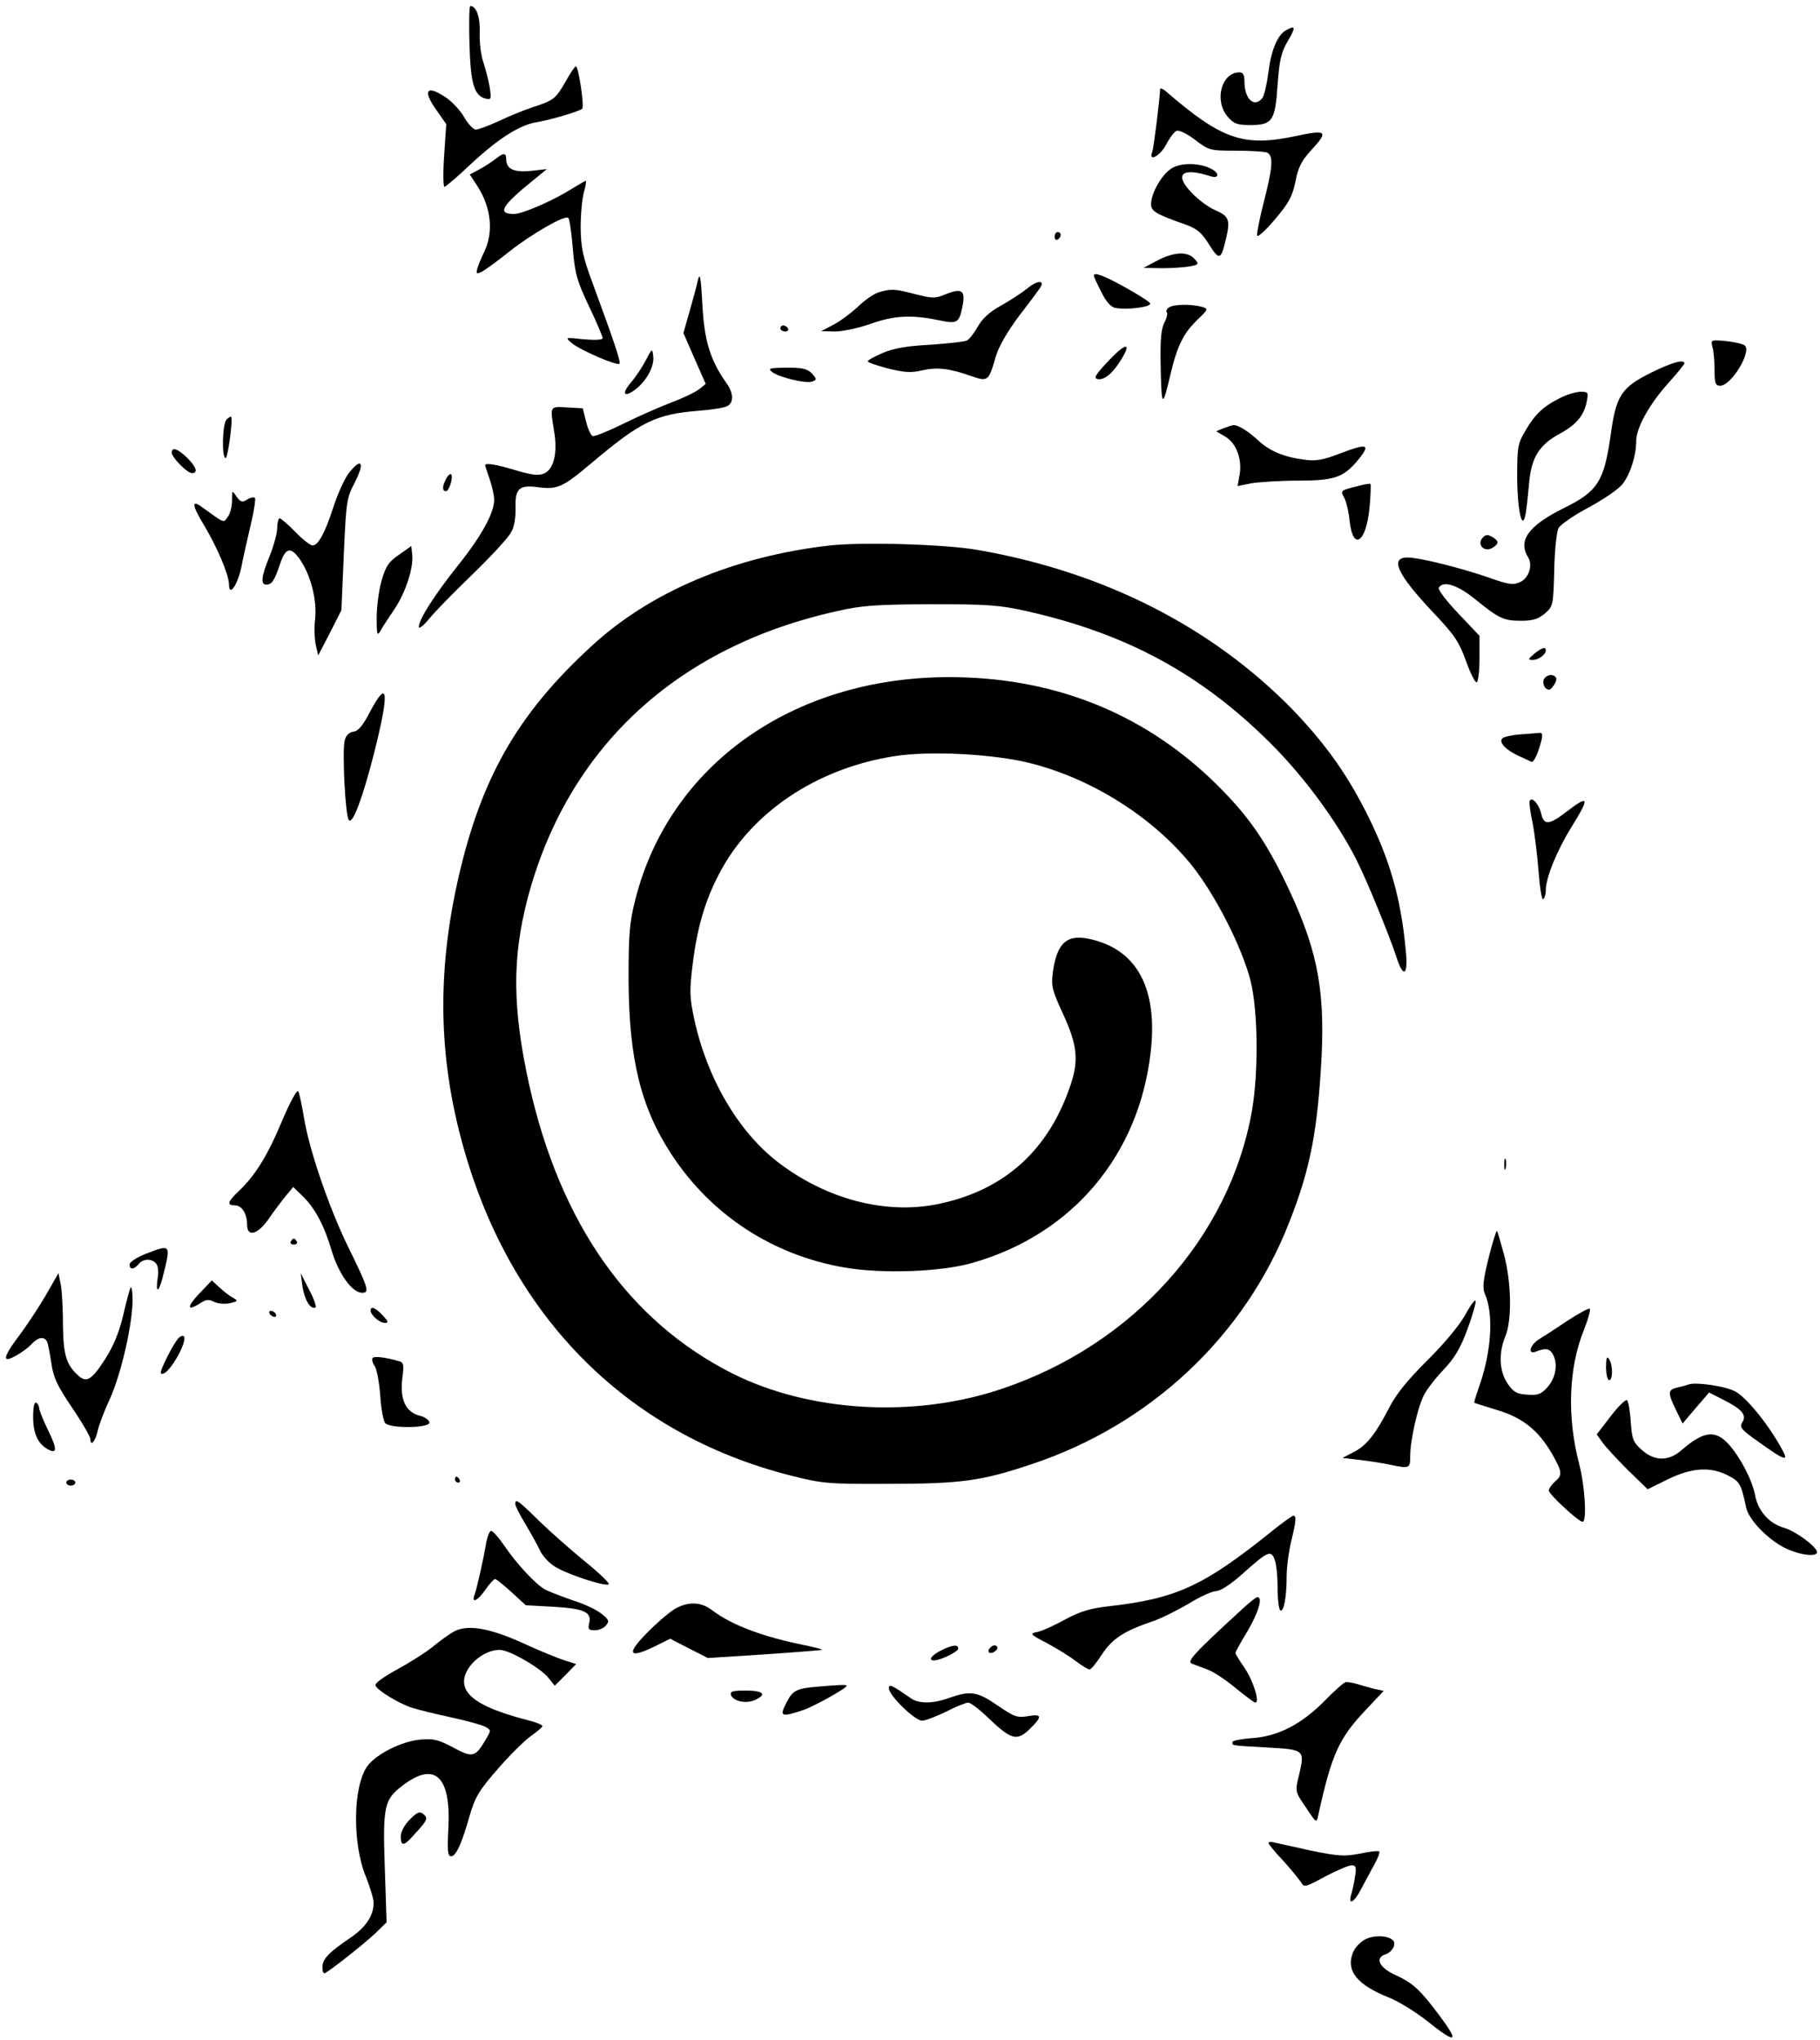 <?xml version="1.0" standalone="no"?>
<!DOCTYPE svg PUBLIC "-//W3C//DTD SVG 20010904//EN"
 "http://www.w3.org/TR/2001/REC-SVG-20010904/DTD/svg10.dtd">
<svg version="1.0" xmlns="http://www.w3.org/2000/svg"
 width="604pt" height="677pt" viewBox="0 0 604 677"
 preserveAspectRatio="xMidYMid meet">

<g transform="translate(0,677) scale(0.1,-0.1)"
fill="#000000" stroke="none">
<path d="M1558 6623 c4 -134 16 -173 57 -181 15 -3 16 1 10 39 -4 24 -14 61
-21 83 -8 22 -13 65 -12 97 2 52 -11 89 -31 89 -4 0 -5 -57 -3 -127z"/>
<path d="M4267 6669 c-28 -16 -49 -67 -58 -142 -5 -38 -14 -76 -20 -83 -27
-33 -59 -2 -59 55 0 23 -5 31 -17 31 -60 -1 -84 -94 -39 -147 21 -24 32 -28
75 -28 74 0 83 14 91 134 6 82 12 108 34 145 27 46 26 54 -7 35z"/>
<path d="M1878 6501 c-34 -59 -40 -64 -108 -86 -30 -10 -82 -31 -115 -47 -33
-15 -67 -28 -76 -28 -8 0 -25 18 -38 40 -12 22 -39 51 -59 65 -67 46 -82 26
-31 -44 l30 -43 -7 -104 c-4 -57 -3 -104 1 -104 4 0 44 34 88 76 93 86 162
130 221 139 46 8 137 35 148 44 8 7 -12 141 -21 141 -3 0 -18 -22 -33 -49z"/>
<path d="M3850 6474 c-1 -33 -21 -194 -26 -208 -14 -35 26 -14 46 24 12 23 27
43 35 46 8 3 35 -10 61 -30 46 -35 49 -36 135 -36 48 0 94 -3 103 -6 23 -9 20
-49 -10 -165 -14 -55 -24 -105 -22 -111 2 -6 29 18 59 54 46 54 58 76 68 125
9 47 20 69 51 103 60 65 55 71 -52 48 -172 -36 -244 -11 -430 150 -10 8 -18
11 -18 6z"/>
<path d="M1644 6242 c-12 -9 -36 -25 -53 -34 l-32 -17 25 -38 c47 -73 55 -156
21 -223 -7 -14 -16 -36 -20 -48 -6 -22 -5 -23 17 -12 12 7 52 36 88 65 73 58
186 123 196 112 4 -4 11 -50 15 -102 7 -84 14 -108 54 -192 25 -52 45 -100 45
-105 0 -6 -25 -7 -62 -4 -63 7 -63 7 -41 -12 26 -23 151 -77 159 -69 5 5 -18
74 -91 272 -31 84 -37 113 -38 180 0 44 5 97 11 118 6 20 8 37 6 37 -2 0 -23
-12 -47 -27 -62 -39 -163 -83 -191 -83 -58 0 -42 27 70 117 l39 32 -52 -6
c-57 -6 -83 6 -83 38 0 23 -9 23 -36 1z"/>
<path d="M3893 6214 c-34 -17 -73 -83 -73 -122 0 -23 17 -33 114 -67 39 -14
54 -27 79 -67 34 -54 39 -52 57 25 13 58 8 70 -38 90 -21 9 -55 34 -76 56 -61
63 -35 87 62 56 27 -9 30 10 3 24 -36 20 -95 22 -128 5z"/>
<path d="M3500 5984 c0 -8 5 -12 10 -9 6 3 10 10 10 16 0 5 -4 9 -10 9 -5 0
-10 -7 -10 -16z"/>
<path d="M3840 5905 l-45 -24 61 -1 c34 0 76 3 93 6 30 6 31 8 15 25 -23 26
-69 23 -124 -6z"/>
<path d="M2316 5840 c-4 -19 -17 -67 -28 -105 l-20 -70 37 -85 37 -84 -21 -17
c-12 -10 -54 -30 -94 -45 -39 -15 -112 -47 -160 -71 -49 -24 -94 -42 -100 -40
-6 2 -16 23 -22 48 l-11 44 -52 3 c-58 3 -57 7 -43 -80 12 -71 -1 -125 -33
-139 -17 -8 -40 -6 -93 10 -66 20 -103 26 -103 17 0 -2 7 -23 15 -46 8 -23 15
-54 15 -69 0 -43 -43 -121 -119 -216 -76 -95 -131 -180 -131 -205 0 -8 15 3
33 25 17 22 83 89 146 150 62 60 120 123 128 140 10 17 15 51 14 82 -2 62 13
75 76 66 63 -8 81 0 178 82 161 136 213 161 355 172 41 3 83 10 93 15 23 12
22 43 -3 78 -53 75 -73 140 -79 260 -5 90 -8 108 -15 80z"/>
<path d="M3630 5855 c0 -3 11 -27 25 -54 16 -33 32 -50 47 -53 38 -7 119 3
115 15 -1 5 -39 29 -82 53 -74 41 -105 52 -105 39z"/>
<path d="M3412 5815 c-17 -14 -56 -40 -88 -58 -39 -21 -64 -44 -79 -71 -12
-21 -28 -42 -36 -46 -8 -4 -63 -10 -122 -14 -77 -4 -122 -12 -157 -27 -28 -12
-50 -24 -50 -28 0 -4 30 -14 68 -24 53 -13 76 -15 112 -6 50 11 90 7 163 -19
56 -19 58 -18 82 66 10 33 39 83 78 135 35 45 66 87 70 94 15 24 -12 22 -41
-2z"/>
<path d="M2916 5800 c-16 -5 -48 -27 -70 -49 -23 -21 -59 -48 -81 -59 l-40
-21 46 -1 c25 0 78 11 117 25 79 28 137 31 224 13 67 -14 71 -11 83 50 9 48
-4 56 -53 37 -38 -16 -46 -16 -105 -1 -70 18 -79 18 -121 6z"/>
<path d="M3880 5750 c-8 -5 -11 -12 -8 -16 4 -3 0 -20 -8 -35 -11 -22 -14 -58
-12 -152 3 -131 6 -132 33 -17 22 93 43 135 90 180 35 34 36 35 13 42 -35 9
-91 9 -108 -2z"/>
<path d="M2590 5680 c0 -5 7 -10 16 -10 8 0 12 5 9 10 -3 6 -10 10 -16 10 -5
0 -9 -4 -9 -10z"/>
<path d="M5683 5619 c4 -13 7 -48 7 -76 0 -46 3 -53 19 -53 36 0 104 111 82
133 -5 5 -33 12 -62 15 -51 5 -52 4 -46 -19z"/>
<path d="M3680 5574 c-45 -48 -52 -59 -37 -62 22 -4 50 19 78 65 36 58 15 56
-41 -3z"/>
<path d="M2143 5574 c-12 -23 -34 -56 -49 -73 -32 -38 -24 -52 14 -24 37 28
64 77 60 110 -3 28 -4 28 -25 -13z"/>
<path d="M5481 5534 c-101 -50 -118 -76 -136 -210 -22 -152 -43 -185 -155
-240 -117 -58 -153 -107 -119 -163 17 -26 3 -70 -27 -83 -22 -10 -38 -8 -102
15 -99 34 -232 67 -271 67 -60 0 -33 -57 83 -180 71 -75 87 -97 111 -163 15
-42 31 -74 36 -71 5 3 9 39 9 80 l0 74 -71 75 c-39 41 -68 79 -64 85 15 24 62
9 120 -38 80 -65 95 -72 154 -72 38 0 56 6 78 24 27 24 28 27 31 143 1 65 8
128 14 140 6 12 51 43 100 69 50 27 100 61 113 78 26 34 45 95 45 142 0 44 42
120 105 191 30 33 55 64 55 67 0 15 -43 3 -109 -30z"/>
<path d="M2563 5535 c25 -18 113 -39 133 -31 15 6 15 8 -1 26 -15 16 -31 20
-84 20 -58 -1 -64 -2 -48 -15z"/>
<path d="M5175 5448 c-54 -27 -82 -54 -113 -108 -25 -42 -27 -53 -27 -155 1
-115 18 -184 29 -115 3 19 8 65 11 101 8 82 34 123 100 159 56 30 82 61 91
108 6 30 5 32 -22 32 -16 -1 -47 -10 -69 -22z"/>
<path d="M752 5378 c-14 -14 -17 -128 -3 -128 7 0 25 130 18 137 -2 1 -9 -3
-15 -9z"/>
<path d="M4061 5349 l-25 -10 32 -19 c36 -22 56 -78 45 -130 l-6 -33 44 9 c24
4 94 9 154 9 122 0 152 10 199 65 47 57 37 61 -60 24 -55 -21 -79 -25 -118
-19 -64 8 -114 29 -151 64 -31 29 -67 52 -82 50 -4 0 -19 -5 -32 -10z"/>
<path d="M570 5268 c0 -16 51 -68 67 -68 21 0 15 20 -16 51 -31 30 -51 37 -51
17z"/>
<path d="M1156 5198 c-13 -18 -36 -68 -50 -112 -28 -86 -50 -126 -69 -126 -7
0 -33 20 -57 45 -24 25 -48 45 -52 45 -4 0 -8 -15 -8 -32 0 -18 -12 -60 -25
-93 -28 -68 -31 -95 -11 -95 18 0 27 13 46 70 18 54 36 57 67 11 35 -52 55
-132 49 -194 -4 -28 -2 -68 2 -87 l8 -35 39 75 38 75 8 185 c8 178 9 187 38
242 33 66 20 81 -23 26z"/>
<path d="M1481 5182 c-14 -26 -14 -42 -1 -42 11 0 25 48 17 56 -3 3 -10 -3
-16 -14z"/>
<path d="M4510 5158 c-63 -16 -62 -15 -49 -40 7 -12 15 -47 18 -77 11 -101 55
-72 66 44 4 42 5 78 3 79 -1 2 -19 -1 -38 -6z"/>
<path d="M770 5109 c0 -19 -6 -44 -14 -54 -15 -21 -9 -23 -84 31 -37 28 -36 9
4 -57 45 -75 83 -165 84 -198 0 -43 28 -4 41 57 6 31 20 94 31 140 11 46 17
86 14 90 -4 3 -16 1 -26 -6 -16 -10 -22 -8 -35 10 -15 22 -15 22 -15 -13z"/>
<path d="M4920 4985 c-19 -22 5 -48 31 -34 10 5 19 14 19 19 0 5 -9 14 -19 19
-14 8 -22 7 -31 -4z"/>
<path d="M2755 4960 c-319 -36 -598 -154 -794 -336 -234 -215 -354 -419 -430
-726 -79 -320 -80 -608 -1 -906 153 -581 544 -980 1096 -1119 102 -26 122 -28
324 -27 236 0 307 9 473 65 395 131 709 426 856 804 70 177 94 305 107 550 11
233 -17 367 -126 590 -69 140 -129 222 -238 327 -238 227 -534 342 -877 341
-516 -2 -925 -293 -1037 -740 -19 -75 -22 -114 -22 -263 1 -265 41 -427 144
-583 131 -199 334 -332 572 -373 125 -22 323 -15 428 16 330 95 551 358 589
701 23 205 -43 332 -190 370 -86 23 -121 -6 -135 -108 -6 -46 -2 -60 35 -140
46 -101 51 -151 25 -230 -73 -221 -222 -354 -443 -399 -174 -35 -370 17 -530
140 -132 102 -235 279 -277 474 -16 74 -16 95 -5 184 15 121 41 210 88 299
105 202 321 348 577 389 119 20 339 8 461 -24 205 -53 406 -182 532 -340 77
-97 165 -270 193 -380 25 -99 27 -302 5 -431 -74 -421 -395 -778 -831 -924
-291 -98 -639 -77 -895 52 -343 174 -570 497 -673 958 -55 250 -57 417 -6 614
131 501 494 839 1028 957 82 19 130 22 312 23 188 0 228 -3 317 -23 330 -74
578 -208 808 -437 112 -111 222 -261 286 -387 35 -69 109 -250 134 -326 23
-71 39 -58 30 27 -16 170 -52 296 -125 443 -69 139 -141 239 -249 352 -268
275 -627 458 -1046 531 -109 19 -380 27 -490 15z"/>
<path d="M1324 4929 c-34 -23 -44 -38 -58 -87 -9 -32 -16 -87 -16 -123 0 -56
2 -61 13 -42 6 12 27 43 45 70 37 54 65 138 60 182 l-3 29 -41 -29z"/>
<path d="M5091 4600 c-21 -18 -21 -20 -4 -20 19 0 43 18 43 32 0 13 -13 9 -39
-12z"/>
<path d="M5123 4514 c-3 -8 0 -21 6 -27 10 -9 16 -8 26 7 8 10 12 23 9 27 -9
15 -34 10 -41 -7z"/>
<path d="M1228 4408 c-23 -45 -39 -64 -55 -66 -15 -2 -25 -13 -29 -29 -9 -36
2 -253 14 -265 13 -13 45 73 82 217 53 209 49 258 -12 143z"/>
<path d="M5045 4333 c-27 -2 -54 -8 -59 -13 -13 -13 10 -38 53 -58 20 -9 39
-18 43 -20 8 -4 23 29 34 73 4 18 2 24 -7 23 -8 -1 -36 -3 -64 -5z"/>
<path d="M5077 4113 c-3 -4 1 -37 9 -73 7 -36 16 -109 20 -162 4 -54 11 -95
15 -92 5 3 9 16 9 30 0 41 37 132 85 209 62 100 59 109 -18 50 -56 -43 -73
-44 -82 -6 -7 31 -30 58 -38 44z"/>
<path d="M935 3048 c-48 -115 -89 -180 -144 -232 -36 -34 -39 -46 -11 -46 23
0 40 -28 40 -64 0 -43 36 -33 73 21 17 25 43 59 56 75 l24 29 29 -28 c42 -40
73 -97 98 -181 23 -78 68 -142 102 -142 25 0 21 15 -48 155 -63 130 -128 320
-145 425 -7 41 -15 81 -19 88 -4 8 -26 -32 -55 -100z"/>
<path d="M4992 2905 c0 -16 2 -22 5 -12 2 9 2 23 0 30 -3 6 -5 -1 -5 -18z"/>
<path d="M4940 2595 c-18 -74 -21 -100 -12 -119 29 -65 22 -189 -18 -304 -11
-31 -19 -56 -17 -57 1 -1 35 -12 75 -24 85 -25 138 -68 183 -146 34 -60 35
-70 9 -92 -11 -10 -20 -23 -20 -29 0 -13 99 -104 112 -104 15 0 8 117 -11 191
-41 156 -36 319 16 447 14 35 22 66 19 69 -3 3 -36 -15 -73 -39 -37 -25 -80
-53 -95 -62 -31 -19 -40 -53 -10 -41 32 13 46 10 57 -12 16 -32 7 -78 -21
-108 -20 -22 -32 -26 -66 -23 -35 2 -46 9 -65 37 -28 41 -30 102 -7 157 22 53
20 179 -5 272 -11 41 -21 75 -23 77 -2 3 -15 -38 -28 -90z"/>
<path d="M965 2650 c-3 -5 1 -10 10 -10 9 0 13 5 10 10 -3 6 -8 10 -10 10 -2
0 -7 -4 -10 -10z"/>
<path d="M483 2609 c-30 -12 -53 -27 -53 -35 0 -18 14 -18 30 1 15 19 44 19
58 2 7 -8 9 -29 5 -50 -7 -48 3 -48 16 1 29 115 30 114 -56 81z"/>
<path d="M151 2470 c-24 -41 -64 -101 -88 -133 -40 -53 -51 -77 -38 -77 14 0
62 30 79 49 21 23 41 27 51 11 4 -6 10 -38 15 -71 7 -50 19 -76 69 -150 34
-50 61 -97 61 -105 0 -26 17 -6 24 27 3 17 22 67 42 110 37 83 74 246 74 326
0 25 -3 44 -6 41 -3 -3 -14 -44 -25 -92 -14 -59 -33 -104 -60 -146 -45 -70
-62 -80 -90 -54 -39 35 -49 69 -50 166 0 51 -3 111 -7 133 l-8 40 -43 -75z"/>
<path d="M1004 2500 c7 -44 26 -76 43 -69 4 2 -5 29 -21 59 l-28 55 6 -45z"/>
<path d="M662 2478 c-43 -45 -42 -61 2 -33 19 13 29 14 46 5 12 -6 34 -8 52
-5 28 7 29 8 12 18 -10 5 -31 21 -45 34 l-26 24 -41 -43z"/>
<path d="M4861 2404 c-20 -35 -71 -96 -125 -149 -62 -62 -102 -110 -125 -155
-47 -91 -76 -127 -119 -149 l-37 -19 60 -7 c33 -4 78 -11 100 -16 63 -13 65
-12 65 29 0 52 25 164 46 203 9 18 38 56 65 84 36 38 56 71 79 134 17 46 29
89 27 94 -2 6 -18 -16 -36 -49z"/>
<path d="M1230 2421 c0 -15 30 -41 47 -41 13 0 12 5 -7 25 -24 26 -40 32 -40
16z"/>
<path d="M895 2410 c3 -5 11 -10 16 -10 6 0 7 5 4 10 -3 6 -11 10 -16 10 -6 0
-7 -4 -4 -10z"/>
<path d="M595 2332 c-15 -11 -67 -113 -61 -119 10 -10 37 20 62 68 22 44 21
67 -1 51z"/>
<path d="M1237 2264 c-4 -4 -1 -17 7 -28 7 -12 15 -56 18 -99 3 -43 10 -83 17
-90 18 -18 146 -16 146 2 0 8 -15 19 -32 23 -47 12 -66 54 -58 123 6 46 5 54
-11 58 -45 13 -80 17 -87 11z"/>
<path d="M5330 2233 c0 -24 5 -43 10 -43 13 0 13 50 0 70 -7 11 -10 4 -10 -27z"/>
<path d="M5605 2176 c-5 -2 -22 -7 -37 -10 -34 -8 -34 -17 -6 -75 l22 -45 44
52 44 51 47 -24 c62 -31 79 -51 63 -75 -10 -16 -4 -24 53 -64 92 -66 104 -69
76 -20 -47 84 -119 171 -155 188 -35 17 -129 30 -151 22z"/>
<path d="M5346 2071 l-47 -61 20 -28 c11 -15 49 -56 84 -91 l65 -63 67 33 c80
39 142 43 201 12 38 -20 42 -27 59 -106 8 -39 70 -104 127 -133 47 -24 108
-32 108 -15 0 18 -71 70 -109 81 -48 13 -86 55 -96 106 -9 50 -47 124 -86 169
-45 51 -84 47 -157 -16 -44 -39 -91 -39 -134 0 -28 25 -32 35 -36 92 -2 35 -8
68 -12 72 -4 5 -29 -19 -54 -52z"/>
<path d="M110 2068 c0 -56 16 -90 50 -108 30 -16 30 2 -1 65 -16 33 -29 65
-29 72 0 6 -4 15 -10 18 -6 4 -10 -14 -10 -47z"/>
<path d="M1510 1860 c0 -5 5 -10 11 -10 5 0 7 5 4 10 -3 6 -8 10 -11 10 -2 0
-4 -4 -4 -10z"/>
<path d="M220 1850 c0 -5 7 -10 15 -10 8 0 15 5 15 10 0 6 -7 10 -15 10 -8 0
-15 -4 -15 -10z"/>
<path d="M1710 1779 c0 -6 15 -36 34 -67 19 -32 40 -70 48 -87 7 -16 28 -40
47 -52 37 -25 163 -67 181 -61 6 2 -29 36 -77 75 -48 39 -118 101 -155 137
-69 68 -78 74 -78 55z"/>
<path d="M4215 1684 c-221 -177 -312 -219 -533 -244 -63 -7 -96 -17 -145 -43
-34 -19 -75 -38 -92 -42 -29 -6 -29 -7 30 -38 33 -18 76 -44 96 -60 20 -15 40
-27 45 -27 5 0 24 23 41 50 34 52 74 78 169 110 29 10 83 37 120 59 37 23 78
41 90 41 14 0 49 23 86 56 86 77 96 81 108 49 6 -15 10 -57 10 -95 0 -38 4
-71 9 -74 11 -7 21 43 21 113 0 31 7 83 15 116 17 70 18 85 7 85 -4 0 -39 -25
-77 -56z"/>
<path d="M1614 1653 c-9 -56 -32 -156 -39 -175 -12 -31 11 -20 36 17 13 19 28
35 32 35 4 0 29 -20 55 -44 l47 -43 92 -5 c102 -6 128 -18 118 -55 -4 -19 -2
-23 19 -23 13 0 30 7 37 16 12 14 10 19 -15 39 -16 13 -58 33 -94 44 -35 12
-76 28 -91 35 -32 17 -94 83 -139 149 -18 26 -37 47 -42 47 -5 0 -12 -17 -16
-37z"/>
<path d="M4120 1428 c-159 -146 -183 -172 -164 -179 11 -4 34 -13 53 -20 19
-7 61 -35 92 -61 32 -26 61 -48 65 -48 16 0 -7 73 -35 114 -17 25 -31 47 -31
51 0 3 18 36 40 72 36 61 52 113 33 113 -5 0 -28 -19 -53 -42z"/>
<path d="M2245 1434 c-16 -8 -56 -41 -87 -72 -85 -83 -75 -101 26 -50 l40 20
62 -32 63 -32 188 12 c103 7 189 14 191 15 2 2 -23 8 -55 15 -141 28 -244 67
-309 116 -36 28 -76 30 -119 8z"/>
<path d="M1507 1356 c-15 -8 -47 -31 -70 -50 -23 -19 -77 -53 -119 -76 -44
-24 -75 -46 -72 -53 6 -17 81 -62 124 -75 19 -6 76 -20 127 -31 51 -11 102
-25 113 -31 20 -11 20 -12 3 -41 -36 -61 -44 -63 -109 -28 -51 27 -66 30 -111
26 -62 -6 -146 -49 -174 -88 -48 -67 -50 -257 -5 -366 14 -35 26 -74 26 -88 0
-42 -27 -82 -78 -116 -71 -48 -92 -70 -92 -97 0 -13 3 -22 8 -20 17 8 129 96
166 131 l39 38 -6 181 c-7 204 -2 226 58 272 108 83 162 32 153 -141 -4 -75
-2 -93 9 -93 16 0 35 40 62 136 18 61 31 83 94 155 40 46 90 95 110 109 20 14
37 28 37 32 0 4 -19 12 -42 18 -153 39 -218 78 -218 130 0 55 78 116 131 103
40 -10 128 -63 149 -91 l21 -26 36 36 35 36 -38 12 c-22 7 -84 32 -138 57
-112 51 -185 63 -229 39z"/>
<path d="M3123 1293 c-32 -16 -44 -33 -23 -33 21 0 80 29 80 39 0 15 -19 13
-57 -6z"/>
<path d="M3287 1303 c-12 -12 -7 -22 8 -17 8 4 15 10 15 15 0 11 -14 12 -23 2z"/>
<path d="M4395 1125 c-76 -77 -155 -118 -242 -123 -35 -3 -63 -8 -63 -13 0
-12 -8 -11 115 -18 126 -7 126 -7 105 -96 -12 -49 -12 -51 24 -103 35 -53 35
-53 41 -25 44 200 68 254 156 347 l61 65 -29 6 c-15 4 -41 11 -57 16 -16 5
-34 8 -40 7 -6 -1 -38 -29 -71 -63z"/>
<path d="M2715 1173 c-72 -6 -84 -12 -105 -53 -24 -47 -18 -49 55 -25 40 14
145 73 145 81 0 4 -25 3 -95 -3z"/>
<path d="M2950 1167 c0 -23 86 -107 110 -107 11 0 47 14 80 30 33 17 66 30 73
30 8 0 38 -23 67 -51 75 -72 95 -78 137 -37 43 42 42 51 -6 43 -35 -6 -46 -2
-101 36 -67 46 -90 49 -159 25 -54 -20 -100 -20 -126 -3 -68 47 -75 50 -75 34z"/>
<path d="M2426 1145 c8 -21 51 -30 80 -16 40 18 27 31 -31 31 -44 0 -53 -3
-49 -15z"/>
<path d="M1360 732 c-18 -18 -30 -41 -30 -56 0 -33 10 -33 41 2 48 52 51 58
34 72 -12 10 -20 7 -45 -18z"/>
<path d="M4210 654 c0 -4 21 -30 48 -58 26 -29 52 -61 59 -71 11 -19 13 -19
81 18 38 20 78 37 87 37 15 0 17 -6 12 -37 -3 -21 -9 -48 -13 -60 -11 -38 11
-26 34 20 12 23 32 59 43 80 12 21 19 40 16 43 -3 3 -31 0 -63 -7 -52 -10 -71
-9 -164 10 -58 13 -113 25 -122 27 -10 3 -18 2 -18 -2z"/>
<path d="M4534 336 c-17 -8 -36 -27 -43 -43 -26 -62 11 -109 119 -152 30 -12
86 -46 124 -76 99 -79 111 -75 45 14 -65 87 -89 110 -146 136 -56 25 -72 58
-34 70 21 7 36 34 24 46 -16 16 -59 18 -89 5z"/>
</g>
</svg>
